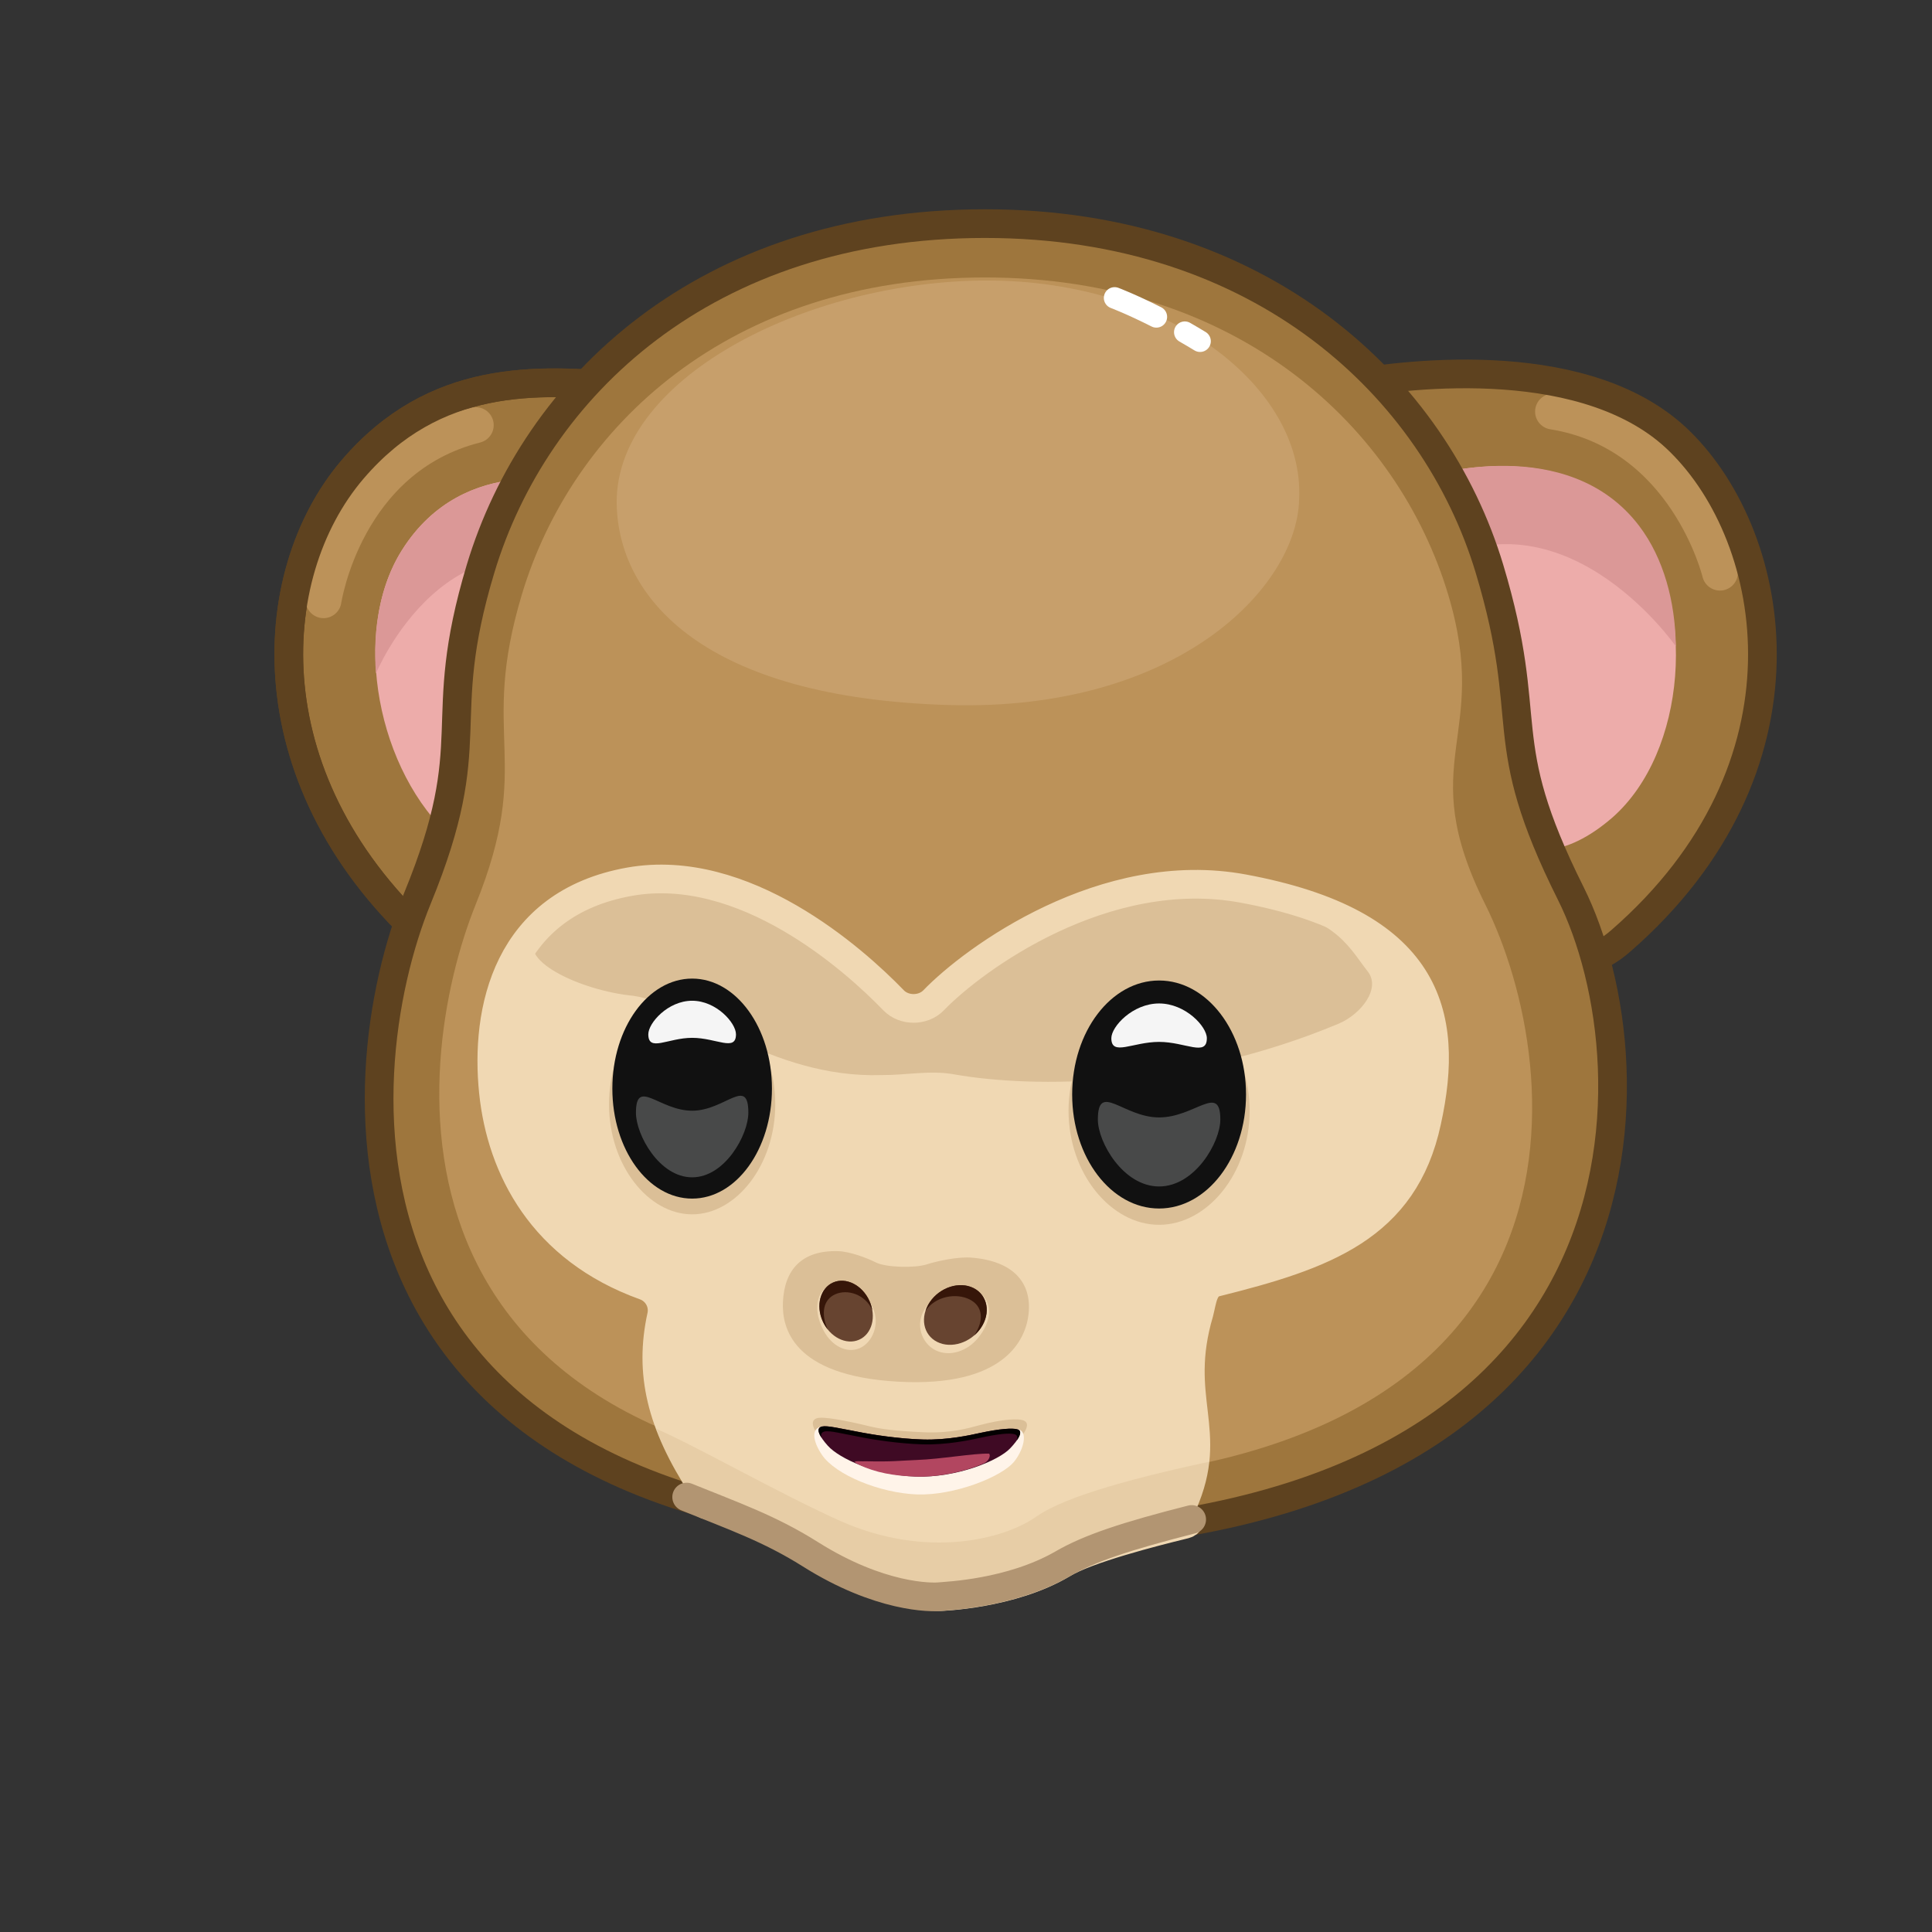 <svg xmlns="http://www.w3.org/2000/svg" viewBox="0 0 512 512" width="512" height="512" class="lottie-svg" preserveAspectRatio="xMinYMin slice" style="width: 100%; height: 100%; transform: translate3d(0px, 0px, 0px);"><rect x="0" y="0" width="512" height="512" fill="#333333" stroke="none"/><defs><clipPath id="__lottie_element_80"><rect width="512" height="512" x="0" y="0"></rect></clipPath></defs><g clip-path="url(#__lottie_element_80)"><g transform="matrix(0.944,-0.108,0.108,0.944,272.004,249.681)" opacity="1" style="display: block;"><g opacity="1" transform="matrix(1,0,0,1,0,0)"><path fill="rgb(158,118,61)" fill-opacity="1" d=" M105.569,-144.308 C125.334,-145.613 174.75,-145.446 196.922,-118.078 C221.394,-87.87 226.78,-24.992 164.711,18.517 C112.174,55.608 50.486,-140.67 105.569,-144.308z"></path></g><g opacity="1" transform="matrix(1,0,0,1,0,0)"><path fill="rgb(237,172,170)" fill-opacity="1" d=" M125.275,-116.296 C125.275,-116.296 165.743,-124.371 182.613,-95.857 C196.36,-72.622 189.189,-31.824 166.291,-15.922 C108.791,23.239 107.547,-118.245 125.275,-116.296z"></path></g><g opacity="1" transform="matrix(1,0,0,1,0,0)"><path stroke-linecap="round" stroke-linejoin="round" fill-opacity="0" stroke="rgb(188,146,89)" stroke-opacity="1" stroke-width="10" d=" M203.905,-80.406 C203.905,-80.406 199.071,-120.152 162.752,-130.334"></path></g><g opacity="1" transform="matrix(1,0,0,1,0,0)"><path stroke-linecap="butt" stroke-linejoin="miter" fill-opacity="0" stroke-miterlimit="10" stroke="rgb(94,66,31)" stroke-opacity="1" stroke-width="8" d=" M105.569,-144.308 C125.334,-145.613 174.75,-145.446 196.922,-118.078 C221.394,-87.87 225.493,-23.277 164.711,18.517 C111.849,55.123 50.486,-140.67 105.569,-144.308z"></path></g><g opacity="1" transform="matrix(1,0,0,1,0,0)"><path fill="rgb(219,152,151)" fill-opacity="1" d=" M119.549,-89.721 C162.185,-111.878 189.319,-61.424 189.319,-61.424 C189.329,-61.424 189.33,-61.434 189.34,-61.434 C190.623,-73.862 188.733,-86.219 183.034,-95.859 C166.17,-124.373 125.703,-116.295 125.703,-116.295 C120.156,-116.901 118.468,-105.312 119.549,-89.721z"></path></g></g><g transform="matrix(0.95,0.025,-0.025,0.95,268.126,241.254)" opacity="1" style="display: block;"><g opacity="1" transform="matrix(1,0,0,1,0,0)"><path fill="rgb(158,118,61)" fill-opacity="1" d=" M-111.612,-143.167 C-136.335,-144.694 -164.818,-145.446 -186.99,-118.078 C-211.462,-87.87 -212.939,-29.312 -161.627,13.618 C-112.225,54.859 -56.521,-139.654 -111.612,-143.167z"></path><path stroke-linecap="butt" stroke-linejoin="miter" fill-opacity="0" stroke-miterlimit="10" stroke="rgb(94,66,31)" stroke-opacity="1" stroke-width="8" d=" M-111.612,-143.167 C-136.335,-144.694 -164.818,-145.446 -186.99,-118.078 C-211.462,-87.87 -212.939,-29.312 -161.627,13.618 C-112.225,54.859 -56.521,-139.654 -111.612,-143.167z"></path></g><g opacity="1" transform="matrix(1,0,0,1,0,0)"><path stroke-linecap="round" stroke-linejoin="round" fill-opacity="0" stroke="rgb(188,146,89)" stroke-opacity="1" stroke-width="10" d=" M-194.126,-81.406 C-194.126,-81.406 -189.291,-121.152 -152.972,-131.334"></path></g><g opacity="1" transform="matrix(1,0,0,1,0,0)"><path stroke-linecap="butt" stroke-linejoin="miter" fill-opacity="0" stroke-miterlimit="10" stroke="rgb(94,66,31)" stroke-opacity="1" stroke-width="8" d=" M-111.612,-143.167 C-136.335,-144.645 -164.818,-145.446 -186.99,-118.078 C-211.462,-87.87 -212.939,-29.604 -161.627,13.618 C-112.327,54.976 -56.518,-139.711 -111.612,-143.167z"></path></g><g opacity="1" transform="matrix(1,0,0,1,0,0)"><path fill="rgb(237,172,170)" fill-opacity="1" d=" M-123.352,-115.574 C-123.352,-115.574 -155.812,-124.371 -172.682,-95.857 C-186.429,-72.622 -177.771,-33.793 -156.36,-15.922 C-123.223,12.432 -105.624,-117.523 -123.352,-115.574z"></path></g><g opacity="1" transform="matrix(1,0,0,1,0,0)"><path fill="rgb(219,152,151)" fill-opacity="1" d=" M-117.201,-88.999 C-159.837,-111.156 -178.963,-61.424 -178.963,-61.424 C-178.973,-61.424 -178.973,-61.434 -178.983,-61.434 C-180.266,-73.862 -178.377,-86.219 -172.678,-95.859 C-155.814,-124.373 -123.355,-115.573 -123.355,-115.573 C-117.808,-116.179 -116.12,-104.59 -117.201,-88.999z"></path></g></g><g transform="matrix(0.95,0,0,0.95,256,256)" opacity="1" style="display: block;"><g opacity="1" transform="matrix(1,0,0,1,0,0)"><path fill="rgb(158,118,61)" fill-opacity="1" d=" M168.711,-20.231 C146.712,-64.226 159.229,-66.928 146.026,-110.813 C130.821,-161.352 82.551,-207.093 5.303,-207.093 C-72.777,-207.093 -120.215,-161.352 -135.42,-110.813 C-148.623,-66.928 -134.588,-63.857 -153.034,-18.864 C-173.286,30.537 -191.388,159.476 5.839,159.476 C203.067,159.476 192.865,28.074 168.711,-20.231z"></path></g><g opacity="1" transform="matrix(1,0,0,1,0,0)"><path fill="rgb(188,146,89)" fill-opacity="1" d=" M144.82,-17.248 C124.67,-57.655 146.602,-63.407 134.482,-103.692 C120.525,-150.085 76.214,-192.073 5.303,-192.073 C-66.372,-192.073 -109.918,-150.085 -123.876,-103.692 C-135.996,-63.407 -120.433,-57.633 -136.773,-17.163 C-154.715,27.271 -168.997,144.457 5.912,144.457 C180.821,144.457 167.603,28.454 144.82,-17.248z"></path></g><g opacity="1" transform="matrix(1,0,0,1,0,0)"><path fill="rgb(199,159,107)" fill-opacity="1" d=" M92.934,-130.224 C92.379,-105.639 58.947,-70.979 -4.693,-72.795 C-73.287,-74.777 -96.187,-102.593 -97.398,-127.553 C-99.315,-163.674 -44.302,-191.222 5.921,-191.222 C56.144,-191.222 94.435,-161.73 92.934,-130.224z"></path></g><g opacity="1" transform="matrix(1,0,0,1,0,0)"><g opacity="1" transform="matrix(1,0,0,1,0,0)"><path stroke-linecap="round" stroke-linejoin="round" fill-opacity="0" stroke="rgb(255,255,255)" stroke-opacity="1" stroke-width="6" d=" M61.031,-176.806 C62.409,-176.018 63.834,-175.179 65.294,-174.29"></path></g><g opacity="1" transform="matrix(1,0,0,1,0,0)"><path stroke-linecap="round" stroke-linejoin="round" fill-opacity="0" stroke="rgb(255,255,255)" stroke-opacity="1" stroke-width="6" d=" M41.451,-186.372 C41.451,-186.372 46.056,-184.647 53.104,-181.078"></path></g></g><g opacity="1" transform="matrix(1,0,0,1,0,0)"><path stroke-linecap="butt" stroke-linejoin="miter" fill-opacity="0" stroke-miterlimit="10" stroke="rgb(94,66,31)" stroke-opacity="1" stroke-width="8" d=" M168.711,-20.231 C146.712,-64.226 159.229,-66.928 146.026,-110.813 C130.821,-161.352 82.551,-207.093 5.303,-207.093 C-72.777,-207.093 -120.215,-161.352 -135.42,-110.813 C-148.623,-66.928 -134.588,-63.857 -153.034,-18.864 C-173.286,30.537 -184.628,159.476 5.912,159.476 C196.452,159.476 192.865,28.074 168.711,-20.231z"></path></g><g opacity="1" transform="matrix(1,0,0,1,0,0)"><path fill="rgb(240,216,179)" fill-opacity="1" d=" M77.368,-21.592 C38.672,-28.767 2.214,-2.085 -9.031,9.562 C-11.953,12.588 -17.284,12.588 -20.206,9.562 C-31.451,-2.085 -58.046,-29.933 -93.812,-23.521 C-128.856,-17.151 -134.181,12.448 -131.826,35.174 C-129.626,56.402 -118.227,78.927 -89.62,89.216 C-86.168,90.457 -84.153,94.042 -84.938,97.625 C-88.408,113.47 -89.798,121.836 -73.598,145.293 C-70.786,149.365 -75.593,149.967 -70.691,150.641 C-63.309,151.656 -53.714,156.249 -42.563,163.931 C-24.933,176.074 -7.179,175.917 -7.179,175.917 C-7.179,175.917 12.902,175.886 26.828,166.852 C35.637,161.137 52.733,158.7 60.177,156.561 C64.846,155.393 58.687,154.7 60.484,150.099 C68.413,130.183 57.214,120.998 65.049,96.65 C66.003,93.208 66.173,89.12 69.73,88.241 C100.238,80.731 121.63,73.307 128.383,43.746 C135.613,12.096 128.674,-12.079 77.368,-21.592z"></path></g><g opacity="1" transform="matrix(1,0,0,1,0,0)"><path fill="rgb(219,191,151)" fill-opacity="1" d=" M111.885,1.287 C116.042,6.152 110.123,13.514 103.921,16.104 C61.177,33.961 19.08,34.203 -3.413,30.208 C-10.087,29.022 -16.842,30.489 -23.608,30.425 C-54.503,31.423 -77.659,10.452 -92.751,8.321 C-107.938,6.865 -126.484,-2.224 -119.118,-8.598 C-110.045,-16.685 -104.638,-21.06 -85.044,-21.129 C-60.617,-21.364 -31.513,-2.056 -20.275,9.601 C-17.355,12.63 -12.028,12.627 -9.105,9.601 C2.145,-2.045 37.812,-26.119 76.512,-18.939 C103.231,-13.982 106.049,-6.233 111.885,1.287z"></path></g><g opacity="1" transform="matrix(1,0,0,1,0,0)"><path stroke-linecap="butt" stroke-linejoin="miter" fill-opacity="0" stroke-miterlimit="10" stroke="rgb(240,216,179)" stroke-opacity="1" stroke-width="8" d=" M77.368,-21.592 C38.673,-28.767 2.214,-2.085 -9.031,9.562 C-11.953,12.588 -17.284,12.588 -20.206,9.562 C-31.451,-2.085 -62.006,-29.145 -93.812,-23.521 C-128.196,-17.407 -134.181,12.448 -131.826,35.174 C-129.626,56.402 -118.227,78.927 -89.62,89.216 C-86.168,90.457 -84.153,94.042 -84.938,97.625 C-88.408,113.47 -85.11,127.617 -73.598,145.293 C-70.897,149.44 -75.593,149.967 -70.691,150.641 C-63.309,151.656 -53.714,156.249 -42.563,163.931 C-24.934,176.074 -7.179,175.917 -7.179,175.917 C-7.179,175.917 12.548,175.336 26.828,166.852 C33.686,162.597 52.636,157.812 60.19,155.965 C64.948,154.91 58.515,154.626 60.484,150.099 C69.581,129.609 57.856,120.998 65.049,96.65 C65.929,93.18 66.175,89.13 69.73,88.241 C99.809,80.731 122.2,72.995 128.545,43.356 C135.218,13.083 128.675,-12.079 77.368,-21.592z"></path></g><g opacity="0.11" transform="matrix(1,0,0,1,0,0)"><path fill="rgb(158,118,61)" fill-opacity="1" d=" M71.085,137.593 C69.414,144.193 66.413,148.736 63.603,152.806 C60.793,156.876 64.876,155.432 60.178,156.561 C52.638,158.647 34.308,162.229 26.824,166.854 C12.594,175.412 -7.183,175.913 -7.183,175.913 C-7.183,175.913 -24.938,176.083 -42.567,163.934 C-53.709,156.253 -66.491,152.669 -71.652,151.069 C-76.335,149.538 -72.573,152.112 -75.98,148.527 C-79.821,144.486 -84.785,134.211 -86.355,129.111 C-74.43,134.345 -52.132,147.159 -34.88,154.893 C-10.996,165.401 10.528,160.023 19.695,153.553 C27.878,147.815 47.617,142.544 71.085,137.593z"></path></g><g opacity="1" transform="matrix(1,0,0,1,0,0)"><path stroke-linecap="round" stroke-linejoin="round" fill-opacity="0" stroke="rgb(178,149,114)" stroke-opacity="1" stroke-width="8" d=" M-77.925,148.141 C-65.028,153.39 -54.886,156.866 -43.434,164.086 C-24.045,176.31 -9.655,176.196 -7.179,175.917 C-5.373,175.713 12.41,175.102 26.828,166.852 C34.306,162.472 44.693,159.035 62.956,154.393"></path></g></g><g transform="matrix(0.95,0,0,0.95,238.949,294)" opacity="1" style="display: block;"><g opacity="1" transform="matrix(1,0,0,1,0,0)"><g opacity="1" transform="matrix(1,0,0,1,0,0)"><path fill="rgb(219,191,151)" fill-opacity="1" d=" M34.129,86.832 C32.622,86.143 28.217,86.35 21.539,88.139 C18.838,88.862 13.772,90.427 5.921,90.06 C-1.931,89.693 -5.868,89.151 -8.759,88.449 C-15.906,86.714 -22.029,85.589 -23.697,86.168 C-25.959,86.953 -24.343,89.858 -22.089,92.368 C-18.895,95.925 -7.192,100.702 4.123,101.055 C15.438,101.408 28.494,96.606 31.778,93.146 C34.095,90.705 36.171,87.767 34.129,86.832z"></path></g></g><g opacity="1" transform="matrix(1,0,0,1,0,0)"><path fill="rgb(255,244,233)" fill-opacity="1" d=" M32.252,89.24 C30.742,89.152 28.706,90.274 22.583,91.58 C20.106,92.109 13.017,93.688 5.727,93.461 C-1.563,93.233 -8.993,91.987 -11.669,91.5 C-18.287,90.294 -20.587,88.259 -22.194,88.457 C-25.263,88.835 -24.917,92.396 -22.239,96.364 C-18.445,101.988 -5.971,107.037 4.26,107.408 C14.581,107.782 28.179,102.483 31.541,98.054 C34.391,94.339 35.172,89.411 32.252,89.24z"></path></g><g opacity="1" transform="matrix(1,0,0,1,0,0)"><path fill="rgb(63,10,36)" fill-opacity="1" d=" M32.252,89.24 C30.904,88.875 27.587,89.024 21.692,90.3 C19.308,90.816 12.851,92.302 5.827,92.083 C-1.196,91.864 -8.17,90.689 -10.747,90.212 C-17.118,89.032 -20.697,88.136 -22.194,88.457 C-24.225,88.892 -22.845,91.325 -20.591,93.836 C-17.397,97.393 -7.293,102.079 4.023,102.432 C15.338,102.785 26.973,98.027 30.257,94.567 C32.574,92.127 34.079,89.735 32.252,89.24z"></path></g><g opacity="1" transform="matrix(1,0,0,1,0,0)"><path fill="rgb(178,70,96)" fill-opacity="1" d=" M22.977,98.71 C17.647,101.098 10.138,102.624 4.02,102.433 C-2.269,102.237 -7.275,101.339 -12.031,99.076 C-14.556,97.761 -11.928,98.264 -10.046,98.153 C-2.803,98.351 -0.408,97.977 4.129,97.805 C10.99,97.564 20.027,95.918 24.373,96.03 C24.897,96.412 24.422,98.054 22.977,98.71z"></path></g><g opacity="1" transform="matrix(1,0,0,1,0,0)"><path fill="rgb(4,0,1)" fill-opacity="1" d=" M32.076,92.404 C32.432,91.516 32.32,90.855 31.478,90.62 C30.167,90.254 27.272,90.438 21.549,91.694 C19.239,92.201 12.545,93.655 5.729,93.442 C-1.093,93.229 -8.057,92.067 -10.56,91.597 C-16.74,90.436 -20.043,89.533 -21.5,89.858 C-22.435,90.067 -22.626,90.719 -22.339,91.615 C-23.373,90.026 -23.609,88.76 -22.197,88.458 C-20.696,88.137 -17.118,89.032 -10.746,90.213 C-8.168,90.69 -1.194,91.863 5.828,92.082 C12.851,92.301 19.306,90.817 21.691,90.3 C27.589,89.023 30.903,88.879 32.251,89.242 C33.527,89.585 33.182,90.846 32.076,92.404z"></path></g></g><g transform="matrix(0.949,0.052,-0.052,0.949,236.059,300.47)" opacity="1" style="display: block;"><g opacity="1" transform="matrix(1,0,0,1,0,0)"><path fill="rgb(219,191,151)" fill-opacity="1" d=" M24.296,33.244 C20.582,33.162 15.044,34.655 11.924,35.835 C8.697,37.056 0.676,37.285 -2.125,36.064 C-4.834,34.883 -9.64,33.392 -12.863,33.474 C-22.892,33.729 -27.545,39.351 -27.452,48.496 C-27.382,55.4 -23.965,68.898 5.864,68.898 C35.396,68.898 40.651,55.395 41.106,48.266 C41.689,39.135 35.851,33.499 24.296,33.244z"></path></g><g opacity="1" transform="matrix(1,0,0,1,0,0)"><g opacity="1" transform="matrix(1,0,0,1,0,0)"><path fill="rgb(240,216,180)" fill-opacity="1" d=" M-2.295,48.806 C-0.066,53.1 -1.858,58.387 -5.366,60.148 C-8.873,61.908 -13.176,59.993 -15.674,55.845 C-19.429,49.611 -17.842,44.637 -14.334,42.876 C-10.826,41.115 -5.787,42.08 -2.295,48.806z"></path></g><g opacity="1" transform="matrix(1,0,0,1,0,0)"><path fill="rgb(103,68,48)" fill-opacity="1" d=" M-3.375,46.859 C-1.146,51.153 -2.182,56.061 -5.689,57.821 C-9.197,59.582 -13.846,57.529 -16.076,53.235 C-18.305,48.941 -17.269,44.033 -13.761,42.272 C-10.254,40.512 -5.604,42.565 -3.375,46.859z"></path></g><g opacity="1" transform="matrix(1,0,0,1,0,0)"><path fill="rgb(54,22,9)" fill-opacity="1" d=" M-3.376,46.86 C-2.959,47.663 -2.652,48.492 -2.462,49.315 C-4.7,45.078 -9.643,43.834 -12.969,45.505 C-16.296,47.174 -16.766,51.155 -14.566,55.429 C-15.138,54.788 -15.652,54.053 -16.077,53.236 C-18.308,48.939 -17.272,44.033 -13.764,42.271 C-10.255,40.51 -5.607,42.563 -3.376,46.86z"></path></g></g><g opacity="1" transform="matrix(1,0,0,1,0,0)"><g opacity="1" transform="matrix(1,0,0,1,0,0)"><path fill="rgb(240,216,180)" fill-opacity="1" d=" M12.192,48.218 C9.623,52.512 11.689,57.799 15.73,59.56 C19.771,61.32 24.729,59.405 27.608,55.256 C31.934,49.023 30.105,44.048 26.064,42.288 C22.023,40.527 16.216,41.491 12.192,48.218z"></path></g><g opacity="1" transform="matrix(1,0,0,1,0,0)"><path fill="rgb(103,68,48)" fill-opacity="1" d=" M13.436,46.27 C10.867,50.564 12.062,55.472 16.103,57.233 C20.144,58.993 25.503,56.94 28.071,52.646 C30.64,48.353 29.445,43.445 25.404,41.684 C21.363,39.923 16.005,41.976 13.436,46.27z"></path></g><g opacity="1" transform="matrix(1,0,0,1,0,0)"><path fill="rgb(54,22,9)" fill-opacity="1" d=" M13.437,46.271 C12.957,47.074 12.604,47.903 12.386,48.727 C14.965,44.49 20.659,43.246 24.492,44.916 C28.325,46.586 28.867,50.566 26.332,54.841 C26.99,54.2 27.584,53.465 28.073,52.647 C30.644,48.35 29.449,43.444 25.407,41.683 C21.365,39.922 16.008,41.974 13.437,46.271z"></path></g></g></g><g transform="matrix(-0.95,0,0,0.855,246.578,285.977)" opacity="1" style="display: block;"><g opacity="1" transform="matrix(1,0,0,1,0,0)"><path fill="rgb(219,191,151)" fill-opacity="1" d=" M-38.523,9.822 C-38.523,29.338 -50.39,45.158 -63.783,45.158 C-77.176,45.158 -89.044,29.338 -89.044,9.822 C-89.044,-9.694 -77.176,-25.514 -63.783,-25.514 C-50.39,-25.514 -38.523,-9.694 -38.523,9.822z"></path></g><g opacity="1" transform="matrix(1,0,0,1,0,0)"><g opacity="1" transform="matrix(1,0,0,1,0,0)"><path fill="rgb(17,17,17)" fill-opacity="1" d=" M-39.533,4.77 C-39.533,24.286 -50.39,40.106 -63.783,40.106 C-77.176,40.106 -88.033,24.286 -88.033,4.77 C-88.033,-14.746 -77.176,-30.566 -63.783,-30.566 C-50.39,-30.566 -39.533,-14.746 -39.533,4.77z"></path></g><g opacity="1" transform="matrix(1,0,0,1,0,0)"><path fill="rgb(245,245,245)" fill-opacity="1" d=" M-50.461,-12.676 C-50.461,-6.975 -56.425,-11.535 -63.783,-11.535 C-71.141,-11.535 -77.106,-6.848 -77.106,-12.676 C-77.106,-16.306 -71.141,-23.45 -63.783,-23.45 C-56.425,-23.45 -50.461,-16.305 -50.461,-12.676z"></path></g><g opacity="1" transform="matrix(1,0,0,1,0,0)"><path fill="rgb(72,73,73)" fill-opacity="1" d=" M-46.701,12.524 C-46.701,19.603 -53.797,33.272 -63.783,33.272 C-73.769,33.272 -80.865,19.603 -80.865,12.524 C-80.865,1.167 -73.769,11.875 -63.783,11.875 C-53.797,11.875 -46.701,0.653 -46.701,12.524z"></path></g></g></g><g transform="matrix(0.872,0,0,0.825,239.044,284.554)" opacity="1" style="display: block;"><g opacity="1" transform="matrix(1,0,0,1,0,0)"><path fill="rgb(219,191,151)" fill-opacity="1" d=" M-38.523,9.822 C-38.523,29.338 -50.39,45.158 -63.783,45.158 C-77.176,45.158 -89.044,29.338 -89.044,9.822 C-89.044,-9.694 -77.176,-25.514 -63.783,-25.514 C-50.39,-25.514 -38.523,-9.694 -38.523,9.822z"></path></g><g opacity="1" transform="matrix(1,0,0,1,0,0)"><g opacity="1" transform="matrix(1,0,0,1,0,0)"><path fill="rgb(17,17,17)" fill-opacity="1" d=" M-39.533,4.77 C-39.533,24.286 -50.39,40.106 -63.783,40.106 C-77.176,40.106 -88.033,24.286 -88.033,4.77 C-88.033,-14.746 -77.176,-30.566 -63.783,-30.566 C-50.39,-30.566 -39.533,-14.746 -39.533,4.77z"></path></g><g opacity="1" transform="matrix(1,0,0,1,0,0)"><path fill="rgb(245,245,245)" fill-opacity="1" d=" M-50.461,-12.676 C-50.461,-6.975 -56.425,-11.535 -63.783,-11.535 C-71.141,-11.535 -77.106,-6.848 -77.106,-12.676 C-77.106,-16.306 -71.141,-23.45 -63.783,-23.45 C-56.425,-23.45 -50.461,-16.305 -50.461,-12.676z"></path></g><g opacity="1" transform="matrix(1,0,0,1,0,0)"><path fill="rgb(72,73,73)" fill-opacity="1" d=" M-46.701,12.524 C-46.701,19.603 -53.797,33.272 -63.783,33.272 C-73.769,33.272 -80.865,19.603 -80.865,12.524 C-80.865,1.167 -73.769,11.875 -63.783,11.875 C-53.797,11.875 -46.701,0.653 -46.701,12.524z"></path></g></g></g></g></svg>